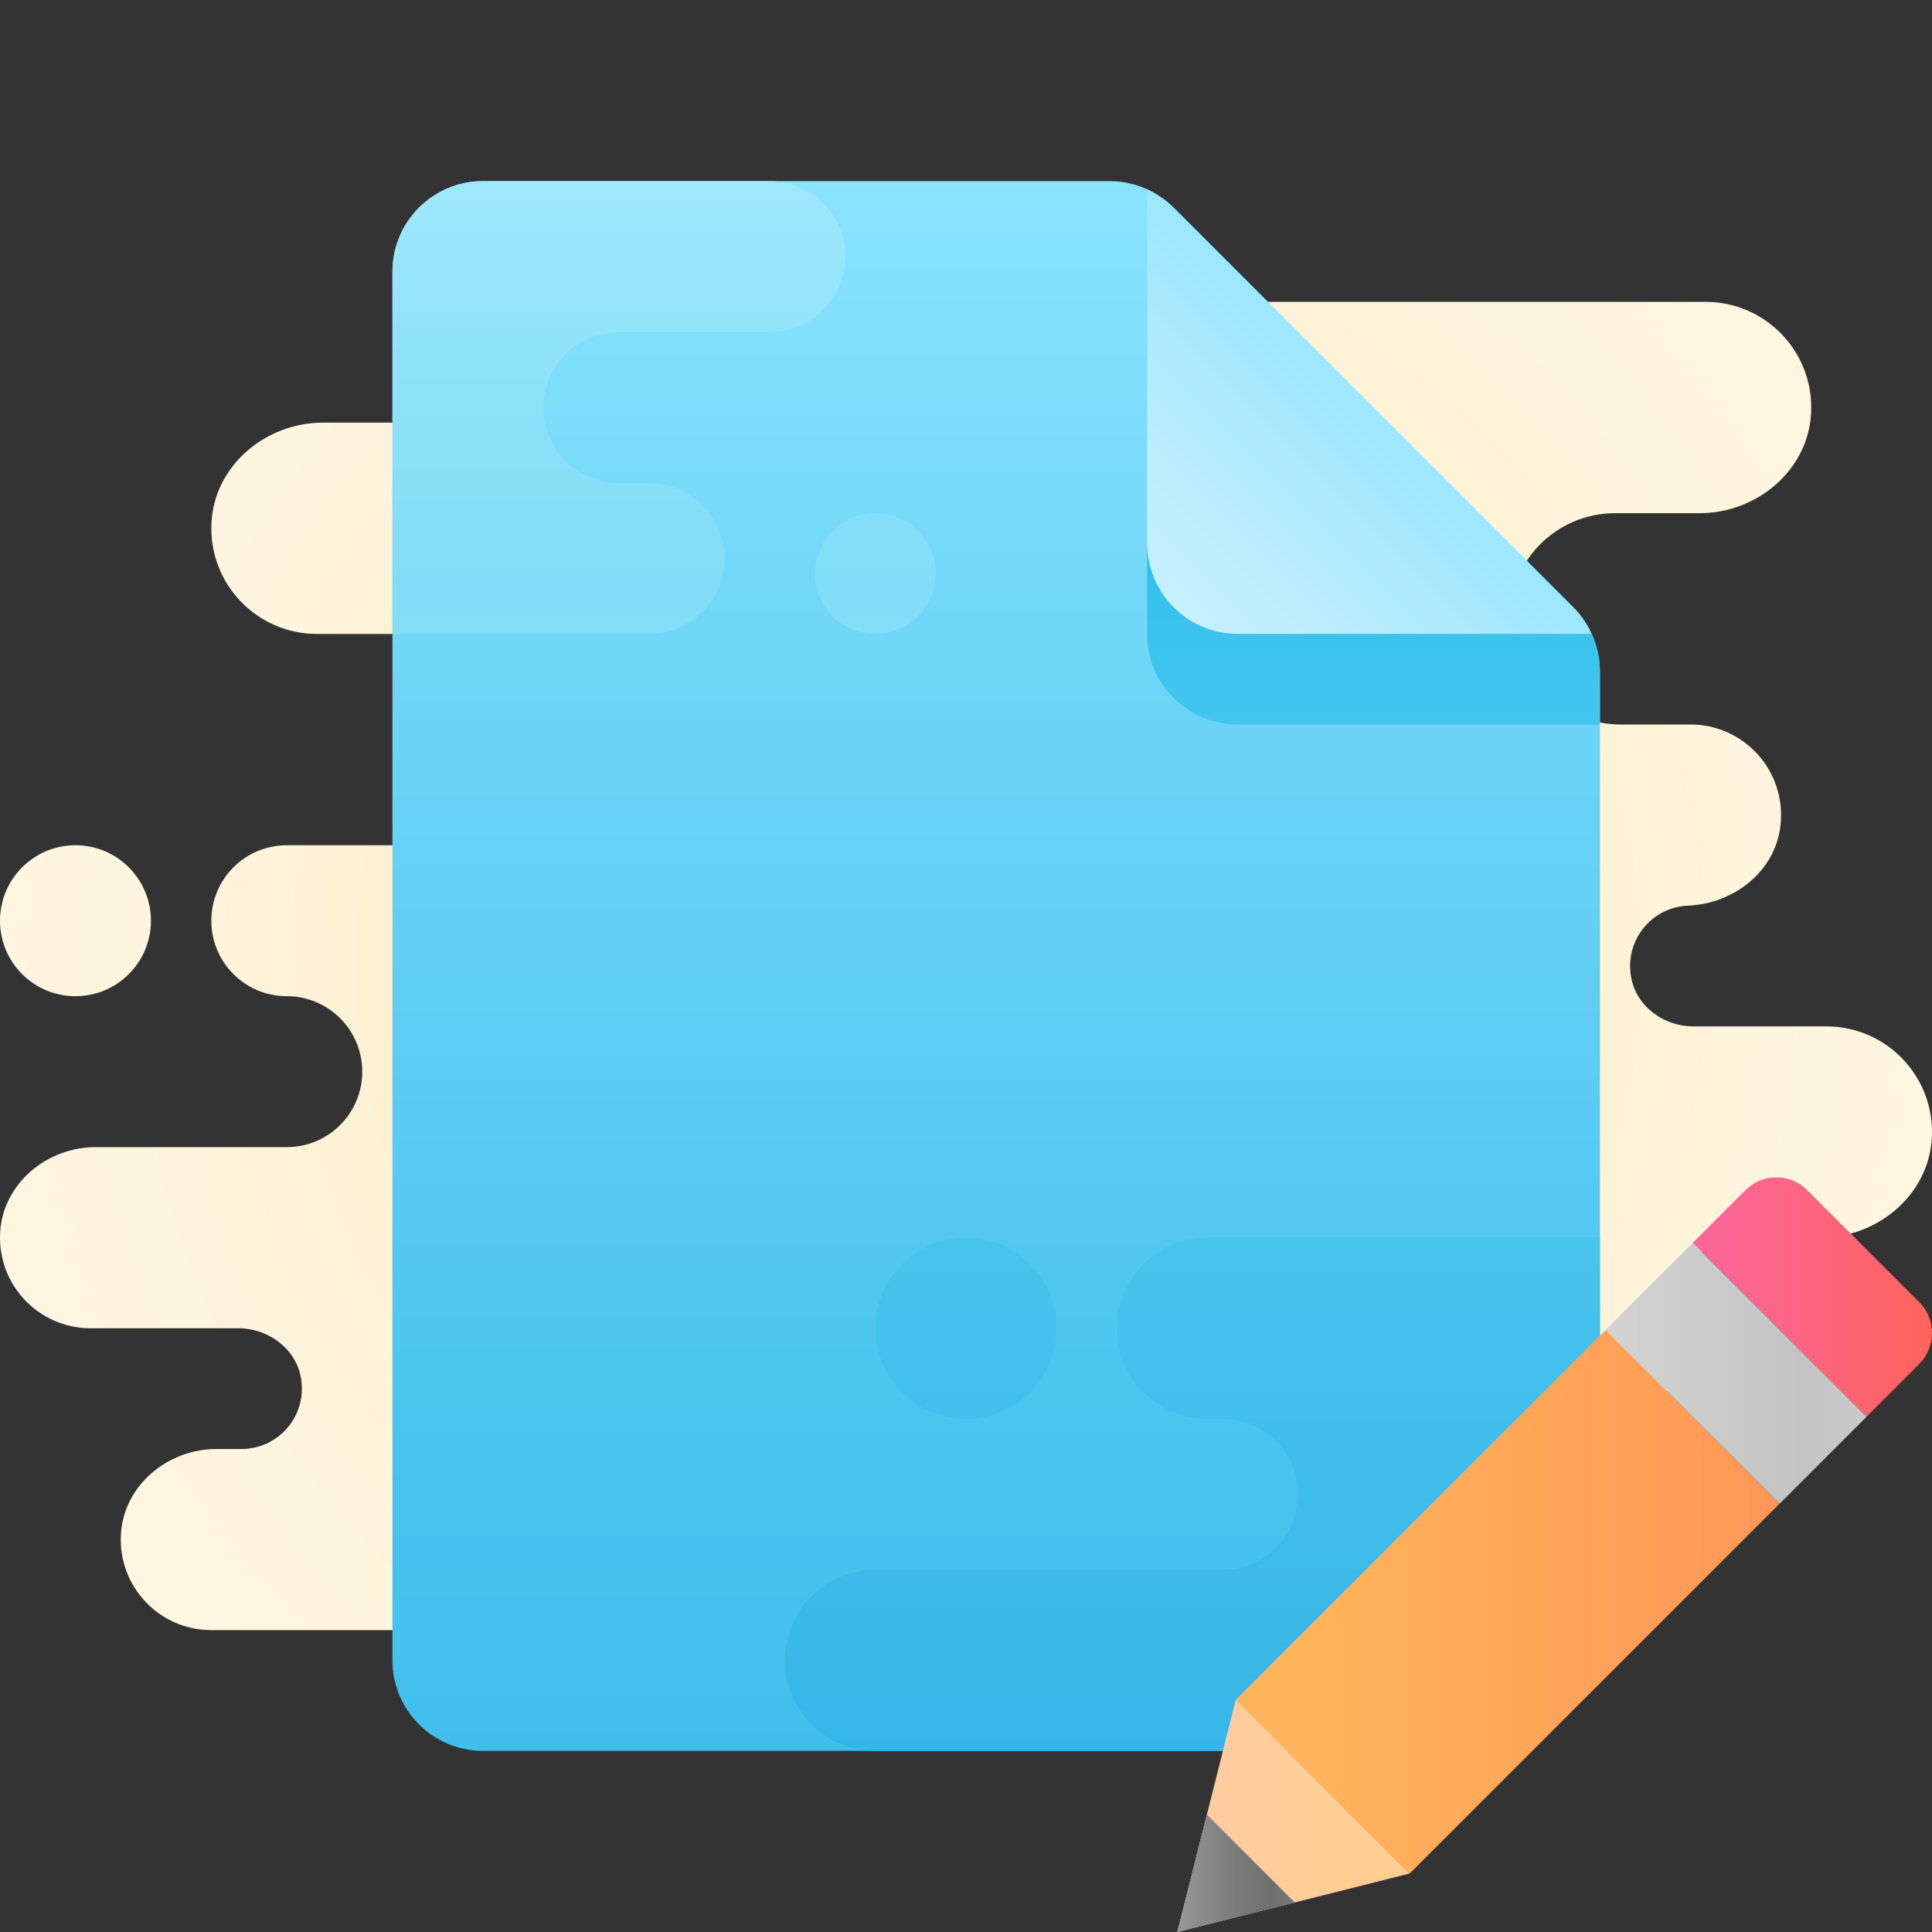 <svg xmlns="http://www.w3.org/2000/svg"  viewBox="0 0 64 64" width="50px" height="50px"><rect x="0" y="0" width="64" height="64" fill="#333333" stroke="none"/><radialGradient id="2YxAnRwuhIPNpWhCyJfLqa" cx="32" cy="32" r="33.002" gradientUnits="userSpaceOnUse" spreadMethod="reflect"><stop offset="0" stop-color="#f4e09d"/><stop offset=".226" stop-color="#f8e8b5"/><stop offset=".513" stop-color="#fcf0cd"/><stop offset=".778" stop-color="#fef4dc"/><stop offset="1" stop-color="#fff6e1"/></radialGradient><path fill="url(#2YxAnRwuhIPNpWhCyJfLqa)" d="M55.454,45.668c0.5,0.898-5.496,1.337-4.468,1.332c1.75-0.008,3.153,1.483,3.002,3.262 C53.855,51.838,52.434,53,50.852,53L48,53v1H26h-8H7c-1.71,0-3.086-1.431-2.996-3.161C4.089,49.216,5.545,48,7.17,48L8,48 c1.215,0,2.176-1.083,1.973-2.336C9.813,44.681,8.889,44,7.893,44L3,44c-1.71,0-3.086-1.431-2.996-3.161 C0.089,39.216,1.545,38,3.17,38l6.33,0c1.381,0,2.5-1.119,2.5-2.5v0c0-1.381-1.119-2.5-2.5-2.5h0C8.119,33,7,31.881,7,30.5v0 C7,29.119,8.119,28,9.5,28H18v-7h-7.5c-1.995,0-3.601-1.67-3.495-3.688C7.104,15.419,8.803,14,10.698,14L18,14v-4h24h6h8.5 c1.995,0,3.601,1.67,3.495,3.688C59.896,15.581,58.197,17,56.302,17L53.5,17c-1.995,0-3.601,1.67-3.495,3.688 C50.104,22.581,51.803,24,53.698,24L56,24c1.777,0,3.194,1.546,2.978,3.366c-0.179,1.509-1.546,2.572-3.064,2.635 c-1.197,0.05-2.122,1.153-1.874,2.406C54.228,33.355,55.123,34,56.089,34H60.5c1.995,0,3.601,1.67,3.495,3.688 C63.896,39.581,62.197,41,60.302,41L58,41C55.808,41,54.166,43.35,55.454,45.668z M2.5,33L2.5,33C3.881,33,5,31.881,5,30.5v0 C5,29.119,3.881,28,2.5,28h0C1.119,28,0,29.119,0,30.5v0C0,31.881,1.119,33,2.5,33z"/><linearGradient id="2YxAnRwuhIPNpWhCyJfLqb" x1="33" x2="33" y1="58" y2="6" gradientUnits="userSpaceOnUse" spreadMethod="reflect"><stop offset="0" stop-color="#41bfec"/><stop offset=".235" stop-color="#4cc5ef"/><stop offset=".651" stop-color="#6bd4f6"/><stop offset="1" stop-color="#89e4fd"/></linearGradient><path fill="url(#2YxAnRwuhIPNpWhCyJfLqb)" d="M47.532,58H16c-1.657,0-3-1.343-3-3V9c0-1.657,1.343-3,3-3h20.757 c0.796,0,1.559,0.316,2.121,0.879l13.243,13.243C52.684,20.684,53,21.447,53,22.243v30.289C53,55.552,50.552,58,47.532,58z"/><linearGradient id="2YxAnRwuhIPNpWhCyJfLqc" x1="38.879" x2="46.454" y1="20.121" y2="12.546" gradientUnits="userSpaceOnUse" spreadMethod="reflect"><stop offset="0" stop-color="#c7effd"/><stop offset=".369" stop-color="#b8ecfd"/><stop offset="1" stop-color="#95e5fd"/></linearGradient><path fill="url(#2YxAnRwuhIPNpWhCyJfLqc)" d="M52.121,20.122L38.878,6.879c-0.255-0.255-0.556-0.452-0.878-0.6V18c0,1.657,1.343,3,3,3 h11.721C52.574,20.678,52.377,20.377,52.121,20.122z"/><linearGradient id="2YxAnRwuhIPNpWhCyJfLqd" x1="45.5" x2="45.5" y1="24.083" y2="18.083" gradientUnits="userSpaceOnUse" spreadMethod="reflect"><stop offset="0" stop-color="#42c6ee"/><stop offset=".534" stop-color="#3bc3ed"/><stop offset="1" stop-color="#31bfeb"/></linearGradient><path fill="url(#2YxAnRwuhIPNpWhCyJfLqd)" d="M41,21c-1.657,0-3-1.343-3-3v3c0,1.657,1.343,3,3,3h12v-1.757 c0-0.434-0.102-0.855-0.279-1.243H41z"/><linearGradient id="2YxAnRwuhIPNpWhCyJfLqe" x1="22" x2="22" y1="19.605" y2="6.12" gradientUnits="userSpaceOnUse" spreadMethod="reflect"><stop offset="0" stop-color="#81ddf7"/><stop offset=".489" stop-color="#8de1f9"/><stop offset="1" stop-color="#9ee8fd"/></linearGradient><path fill="url(#2YxAnRwuhIPNpWhCyJfLqe)" d="M21.5,21H13V9c0-1.657,1.343-3,3-3h9.5C26.881,6,28,7.119,28,8.5v0 c0,1.381-1.119,2.5-2.5,2.5h-5c-1.381,0-2.5,1.119-2.5,2.5v0c0,1.381,1.119,2.5,2.5,2.5h1c1.381,0,2.5,1.119,2.5,2.5v0 C24,19.881,22.881,21,21.5,21z M29,17c-1.105,0-2,0.895-2,2s0.895,2,2,2c1.105,0,2-0.895,2-2S30.105,17,29,17z"/><linearGradient id="2YxAnRwuhIPNpWhCyJfLqf" x1="39.5" x2="39.5" y1="34.236" y2="59.269" gradientUnits="userSpaceOnUse" spreadMethod="reflect"><stop offset="0" stop-color="#50c8f0"/><stop offset=".738" stop-color="#3bbbea"/><stop offset="1" stop-color="#33b5e8"/></linearGradient><path fill="url(#2YxAnRwuhIPNpWhCyJfLqf)" d="M40,41l13,0v11.532C53,55.552,50.552,58,47.532,58H29c-1.657,0-3-1.343-3-3v0 c0-1.657,1.343-3,3-3l11.5,0c1.381,0,2.5-1.119,2.5-2.5v0c0-1.381-1.119-2.5-2.5-2.5H40c-1.657,0-3-1.343-3-3v0 C37,42.343,38.343,41,40,41z M32,41c-1.657,0-3,1.343-3,3s1.343,3,3,3c1.657,0,3-1.343,3-3S33.657,41,32,41z"/><g><linearGradient id="2YxAnRwuhIPNpWhCyJfLqg" x1="60.036" x2="60.036" y1="65.032" y2="55.019" gradientTransform="rotate(-90 51.5 51.5)" gradientUnits="userSpaceOnUse" spreadMethod="reflect"><stop offset="0" stop-color="#ff634d"/><stop offset=".208" stop-color="#fd6464"/><stop offset=".522" stop-color="#fc6582"/><stop offset=".793" stop-color="#fa6694"/><stop offset=".989" stop-color="#fa669a"/><stop offset="1" stop-color="#fa669a"/></linearGradient><path fill="url(#2YxAnRwuhIPNpWhCyJfLqg)" d="M63.577,43.134l-3.711-3.709c-0.564-0.566-1.482-0.566-2.046,0l-1.747,1.747l5.758,5.757 l1.746-1.747C64.141,44.615,64.141,43.7,63.577,43.134"/><linearGradient id="2YxAnRwuhIPNpWhCyJfLqh" x1="49.941" x2="49.941" y1="58.759" y2="42.266" gradientTransform="rotate(-90 51.5 51.5)" gradientUnits="userSpaceOnUse" spreadMethod="reflect"><stop offset="0" stop-color="#ff9757"/><stop offset="1" stop-color="#ffb65b"/><stop offset="1" stop-color="#ffb65b"/></linearGradient><path fill="url(#2YxAnRwuhIPNpWhCyJfLqh)" d="M46.694 62.066L40.937 56.309 53.193 44.053 58.95 49.81z"/><linearGradient id="2YxAnRwuhIPNpWhCyJfLqi" x1="57.507" x2="57.507" y1="50.958" y2="59.595" gradientTransform="rotate(-90 51.5 51.5)" gradientUnits="userSpaceOnUse" spreadMethod="reflect"><stop offset="0" stop-color="#d8d8d8"/><stop offset=".759" stop-color="#c9c9c9"/><stop offset="1" stop-color="#c3c3c3"/></linearGradient><path fill="url(#2YxAnRwuhIPNpWhCyJfLqi)" d="M58.953 49.811L53.193 44.054 56.071 41.175 61.831 46.931z"/><linearGradient id="2YxAnRwuhIPNpWhCyJfLqj" x1="42.848" x2="42.848" y1="54.262" y2="39.317" gradientTransform="rotate(-90 51.5 51.5)" gradientUnits="userSpaceOnUse" spreadMethod="reflect"><stop offset="0" stop-color="#ffce76"/><stop offset=".004" stop-color="#ffce76"/><stop offset=".605" stop-color="#ffcd92"/><stop offset="1" stop-color="#ffcca0"/><stop offset="1" stop-color="#ffcca0"/></linearGradient><path fill="url(#2YxAnRwuhIPNpWhCyJfLqj)" d="M40.938 56.305L39 64 46.695 62.063z"/><linearGradient id="2YxAnRwuhIPNpWhCyJfLqk" x1="40.945" x2="40.945" y1="38.197" y2="42.087" gradientTransform="rotate(-90 51.5 51.5)" gradientUnits="userSpaceOnUse" spreadMethod="reflect"><stop offset="0" stop-color="#a4a4a4"/><stop offset=".63" stop-color="#7f7f7f"/><stop offset="1" stop-color="#6f6f6f"/><stop offset="1" stop-color="#6f6f6f"/></linearGradient><path fill="url(#2YxAnRwuhIPNpWhCyJfLqk)" d="M39.979 60.11L39 64 42.89 63.021z"/></g></svg>
